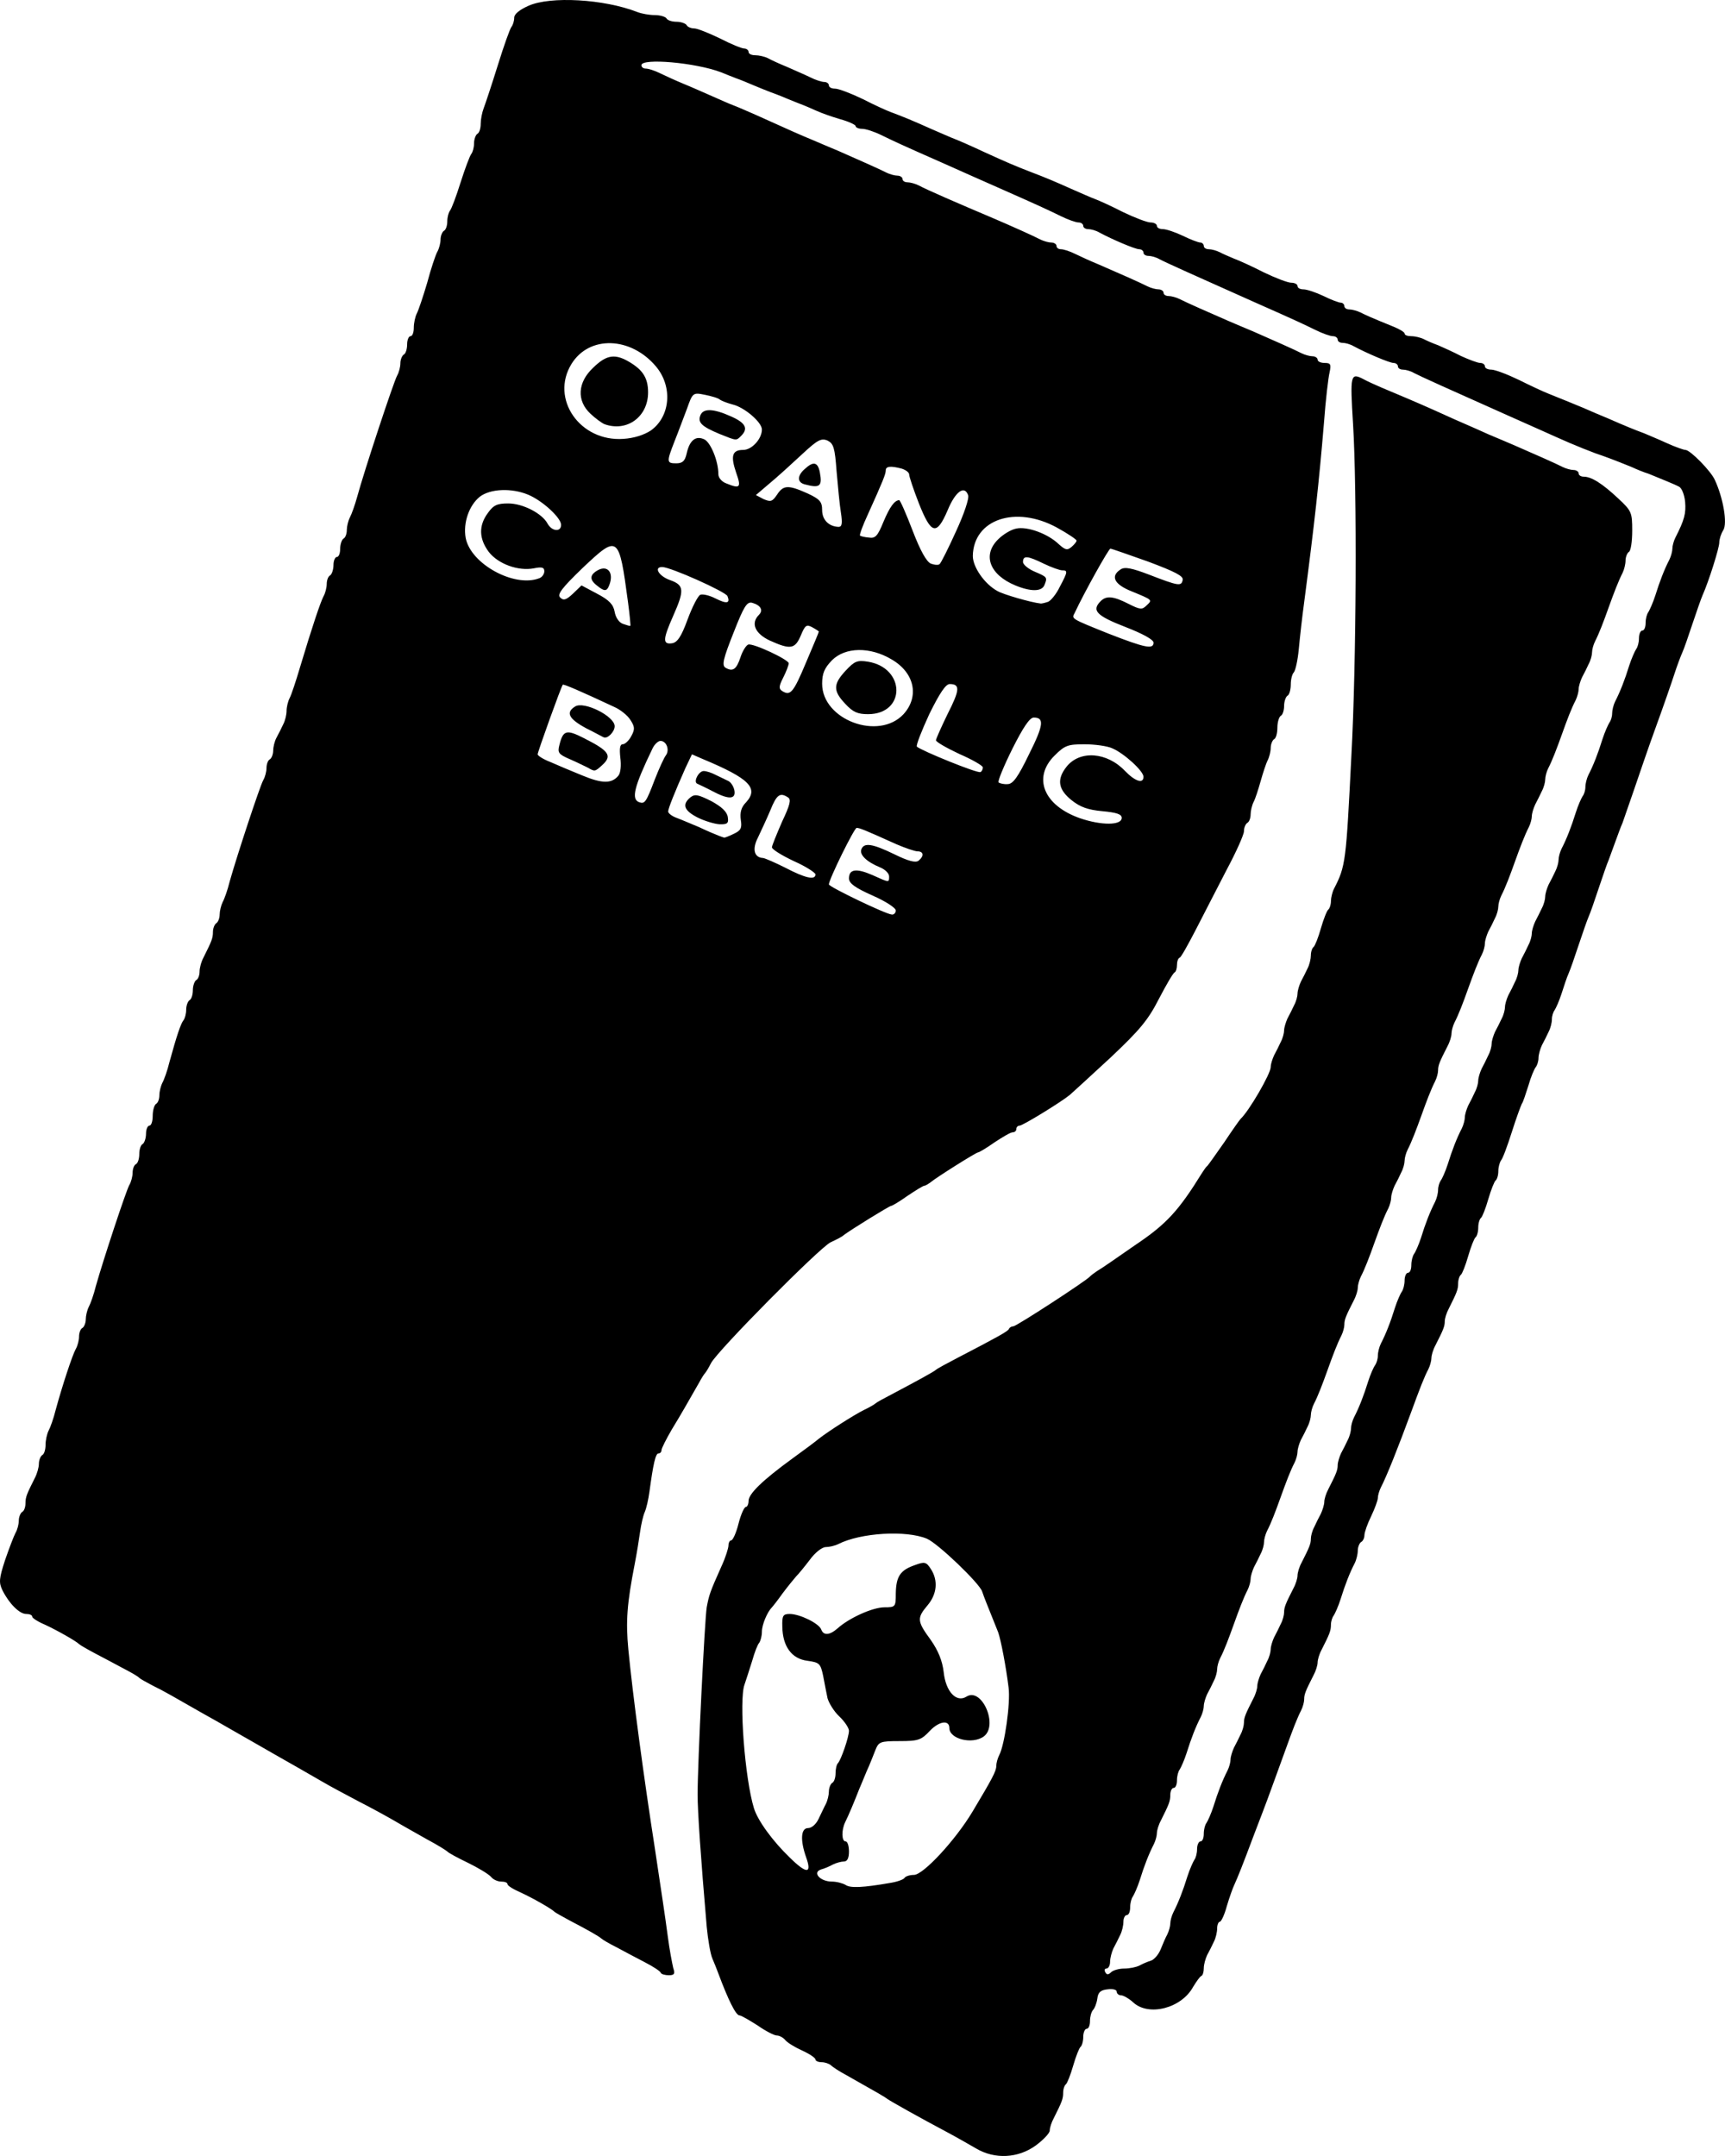 <svg xmlns="http://www.w3.org/2000/svg" id="root" viewBox="0 0 100 125">
  <g>
    <path
      d="M 56.59 124.566 C 56.219 124.352 55.48 123.926 54.938 123.637 C 53.25 122.742 51.641 121.832 51.445 121.695 C 51.27 121.559 50.863 121.328 49.078 120.32 C 48.672 120.105 48.262 119.836 48.168 119.738 C 48.051 119.641 47.816 119.562 47.625 119.562 C 47.43 119.562 47.273 119.484 47.273 119.406 C 47.273 119.312 46.926 119.078 46.496 118.883 C 46.07 118.691 45.625 118.418 45.508 118.262 C 45.391 118.129 45.18 118.012 45.023 118.012 C 44.887 118.012 44.383 117.758 43.918 117.43 C 43.43 117.121 42.965 116.848 42.867 116.848 C 42.656 116.848 42.211 115.938 41.645 114.422 C 41.57 114.211 41.414 113.824 41.297 113.551 C 41.18 113.281 41.043 112.465 40.969 111.707 C 40.617 107.617 40.441 105 40.441 104.047 C 40.441 102.207 40.852 93.906 40.969 93.188 C 41.102 92.488 41.141 92.336 41.82 90.82 C 42.055 90.316 42.23 89.754 42.23 89.602 C 42.23 89.445 42.305 89.309 42.383 89.309 C 42.48 89.309 42.676 88.883 42.812 88.34 C 42.945 87.816 43.141 87.371 43.238 87.371 C 43.316 87.371 43.395 87.215 43.395 87.02 C 43.395 86.613 44.188 85.836 45.914 84.578 C 46.613 84.074 47.312 83.551 47.469 83.414 C 48.012 82.988 49.504 82.035 50.086 81.746 C 50.418 81.59 50.707 81.414 50.766 81.359 C 50.824 81.301 51.25 81.066 51.738 80.816 C 53.133 80.078 54.164 79.516 54.258 79.418 C 54.316 79.359 54.879 79.051 55.52 78.719 C 57.828 77.52 58.43 77.188 58.488 77.051 C 58.527 76.957 58.645 76.898 58.742 76.898 C 58.918 76.898 62.973 74.258 63.188 74.008 C 63.242 73.949 63.418 73.812 63.594 73.695 C 63.77 73.602 64.758 72.922 65.785 72.203 C 67.609 70.98 68.309 70.227 69.688 67.996 C 69.805 67.82 69.918 67.645 69.996 67.59 C 70.055 67.531 70.48 66.93 70.969 66.23 C 71.434 65.531 71.859 64.93 71.918 64.871 C 72.402 64.426 73.664 62.254 73.664 61.867 C 73.664 61.691 73.762 61.402 73.859 61.188 C 73.977 60.977 74.148 60.625 74.246 60.414 C 74.363 60.199 74.441 59.891 74.441 59.734 C 74.441 59.578 74.539 59.27 74.633 59.055 C 74.75 58.84 74.926 58.492 75.023 58.277 C 75.141 58.066 75.219 57.754 75.219 57.602 C 75.219 57.445 75.312 57.137 75.41 56.922 C 75.527 56.707 75.703 56.359 75.801 56.145 C 75.914 55.934 75.992 55.582 75.992 55.391 C 75.992 55.176 76.07 54.961 76.148 54.906 C 76.227 54.848 76.422 54.363 76.574 53.82 C 76.73 53.277 76.926 52.789 77.004 52.734 C 77.078 52.676 77.156 52.461 77.156 52.246 C 77.156 52.055 77.234 51.723 77.332 51.531 C 78.012 50.211 78.031 49.98 78.34 43.832 C 78.633 38.457 78.672 28.395 78.438 24.594 C 78.262 21.703 78.281 21.586 79.059 21.992 C 79.234 22.09 79.699 22.305 80.066 22.461 C 81.039 22.867 82.184 23.352 83.133 23.777 C 83.582 23.973 84.316 24.32 84.785 24.516 C 85.23 24.707 85.93 25.02 86.316 25.195 C 86.723 25.367 87.383 25.641 87.773 25.812 C 88.898 26.301 90.219 26.883 90.586 27.074 C 90.781 27.172 91.07 27.25 91.227 27.25 C 91.383 27.25 91.516 27.348 91.516 27.441 C 91.516 27.559 91.652 27.637 91.809 27.637 C 92.254 27.637 92.875 28.023 93.809 28.898 C 94.582 29.617 94.621 29.711 94.621 30.758 C 94.621 31.379 94.543 31.941 94.426 32 C 94.332 32.059 94.234 32.293 94.234 32.504 C 94.234 32.699 94.156 33.027 94.059 33.223 C 93.828 33.668 93.555 34.387 93.262 35.199 C 92.973 36.016 92.699 36.734 92.469 37.18 C 92.371 37.371 92.293 37.664 92.293 37.82 C 92.293 37.973 92.215 38.285 92.098 38.496 C 92.004 38.711 91.828 39.059 91.711 39.273 C 91.613 39.488 91.516 39.797 91.516 39.953 C 91.516 40.105 91.438 40.398 91.344 40.594 C 91.109 41.039 90.836 41.754 90.547 42.57 C 90.254 43.387 89.984 44.102 89.75 44.547 C 89.652 44.742 89.578 45.035 89.578 45.188 C 89.578 45.344 89.5 45.652 89.383 45.867 C 89.285 46.082 89.109 46.43 88.996 46.645 C 88.898 46.855 88.801 47.168 88.801 47.32 C 88.801 47.477 88.723 47.77 88.625 47.961 C 88.395 48.406 88.121 49.125 87.828 49.941 C 87.539 50.754 87.266 51.473 87.035 51.918 C 86.938 52.113 86.859 52.402 86.859 52.559 C 86.859 52.715 86.781 53.023 86.664 53.238 C 86.57 53.449 86.395 53.801 86.277 54.012 C 86.18 54.227 86.082 54.535 86.082 54.691 C 86.082 54.848 86.008 55.137 85.91 55.332 C 85.676 55.777 85.406 56.496 85.113 57.309 C 84.824 58.125 84.551 58.84 84.316 59.289 C 84.223 59.48 84.145 59.773 84.145 59.926 C 84.145 60.082 84.047 60.414 83.91 60.664 C 83.445 61.574 83.367 61.77 83.367 62.062 C 83.367 62.215 83.289 62.508 83.191 62.699 C 82.961 63.148 82.688 63.863 82.398 64.68 C 82.105 65.492 81.832 66.211 81.602 66.656 C 81.504 66.852 81.426 67.141 81.426 67.297 C 81.426 67.453 81.348 67.762 81.23 67.977 C 81.137 68.188 80.961 68.539 80.844 68.75 C 80.746 68.965 80.648 69.273 80.648 69.43 C 80.648 69.586 80.574 69.875 80.477 70.07 C 80.242 70.516 79.973 71.234 79.68 72.047 C 79.391 72.863 79.117 73.582 78.883 74.027 C 78.789 74.223 78.711 74.512 78.711 74.668 C 78.711 74.82 78.613 75.152 78.477 75.402 C 78.012 76.316 77.934 76.508 77.934 76.801 C 77.934 76.957 77.855 77.246 77.758 77.441 C 77.527 77.887 77.254 78.605 76.965 79.418 C 76.672 80.234 76.402 80.949 76.168 81.395 C 76.07 81.59 75.992 81.883 75.992 82.035 C 75.992 82.191 75.914 82.5 75.801 82.715 C 75.703 82.93 75.527 83.277 75.41 83.492 C 75.312 83.703 75.219 84.016 75.219 84.168 C 75.219 84.324 75.141 84.617 75.043 84.809 C 74.809 85.254 74.539 85.973 74.246 86.789 C 73.957 87.602 73.684 88.32 73.449 88.766 C 73.355 88.961 73.277 89.25 73.277 89.406 C 73.277 89.562 73.199 89.871 73.082 90.086 C 72.984 90.297 72.812 90.648 72.695 90.859 C 72.598 91.074 72.5 91.383 72.5 91.539 C 72.5 91.695 72.422 91.984 72.324 92.18 C 72.094 92.625 71.82 93.344 71.531 94.156 C 71.238 94.973 70.969 95.691 70.734 96.137 C 70.637 96.328 70.559 96.621 70.559 96.777 C 70.559 96.93 70.48 97.242 70.367 97.453 C 70.27 97.668 70.094 98.016 69.977 98.23 C 69.879 98.441 69.785 98.754 69.785 98.91 C 69.785 99.062 69.707 99.355 69.609 99.547 C 69.316 100.109 69.047 100.809 68.793 101.625 C 68.656 102.051 68.465 102.477 68.387 102.594 C 68.309 102.691 68.23 102.961 68.23 103.215 C 68.23 103.465 68.152 103.66 68.035 103.66 C 67.941 103.66 67.844 103.836 67.844 104.047 C 67.844 104.438 67.766 104.609 67.301 105.543 C 67.164 105.793 67.066 106.125 67.066 106.277 C 67.066 106.434 66.988 106.723 66.891 106.918 C 66.602 107.48 66.328 108.18 66.078 108.992 C 65.941 109.422 65.746 109.848 65.668 109.965 C 65.594 110.059 65.516 110.332 65.516 110.582 C 65.516 110.836 65.438 111.031 65.32 111.031 C 65.223 111.031 65.125 111.203 65.125 111.418 C 65.125 111.633 65.047 111.98 64.934 112.195 C 64.836 112.406 64.66 112.754 64.543 112.969 C 64.445 113.184 64.352 113.531 64.352 113.746 C 64.352 113.957 64.254 114.133 64.137 114.133 C 64.039 114.133 64 114.23 64.078 114.348 C 64.156 114.5 64.254 114.5 64.41 114.348 C 64.523 114.23 64.875 114.133 65.164 114.133 C 65.477 114.133 65.863 114.055 66.059 113.957 C 66.23 113.859 66.543 113.727 66.738 113.668 C 66.91 113.609 67.164 113.316 67.281 113.027 C 67.398 112.738 67.57 112.328 67.668 112.156 C 67.766 111.961 67.844 111.668 67.844 111.516 C 67.844 111.359 67.922 111.07 68.02 110.875 C 68.309 110.312 68.582 109.613 68.832 108.801 C 68.969 108.371 69.164 107.945 69.238 107.828 C 69.316 107.734 69.395 107.461 69.395 107.211 C 69.395 106.957 69.492 106.762 69.59 106.762 C 69.707 106.762 69.785 106.57 69.785 106.316 C 69.785 106.066 69.859 105.793 69.938 105.695 C 70.016 105.582 70.211 105.152 70.348 104.727 C 70.598 103.914 70.871 103.215 71.16 102.652 C 71.258 102.457 71.336 102.168 71.336 102.012 C 71.336 101.855 71.434 101.547 71.531 101.332 C 71.645 101.121 71.82 100.77 71.918 100.559 C 72.035 100.344 72.113 100.035 72.113 99.879 C 72.113 99.586 72.191 99.395 72.656 98.48 C 72.793 98.23 72.887 97.898 72.887 97.746 C 72.887 97.59 72.984 97.281 73.082 97.066 C 73.199 96.852 73.375 96.504 73.469 96.289 C 73.586 96.078 73.664 95.766 73.664 95.613 C 73.664 95.457 73.762 95.145 73.859 94.934 C 73.977 94.719 74.148 94.371 74.246 94.156 C 74.363 93.945 74.441 93.633 74.441 93.48 C 74.441 93.188 74.52 92.992 74.984 92.082 C 75.121 91.832 75.219 91.5 75.219 91.344 C 75.219 91.191 75.312 90.859 75.449 90.609 C 75.914 89.695 75.992 89.504 75.992 89.211 C 75.992 89.059 76.07 88.746 76.188 88.535 C 76.285 88.32 76.457 87.973 76.574 87.758 C 76.672 87.543 76.77 87.234 76.77 87.078 C 76.77 86.922 76.867 86.594 77.004 86.34 C 77.469 85.43 77.547 85.234 77.547 84.945 C 77.547 84.789 77.641 84.48 77.738 84.266 C 77.855 84.055 78.031 83.703 78.129 83.492 C 78.242 83.277 78.32 82.969 78.32 82.812 C 78.32 82.656 78.398 82.367 78.496 82.172 C 78.789 81.609 79.059 80.91 79.312 80.098 C 79.445 79.672 79.641 79.242 79.719 79.148 C 79.797 79.031 79.875 78.797 79.875 78.605 C 79.875 78.41 79.953 78.098 80.047 77.906 C 80.34 77.344 80.613 76.645 80.863 75.832 C 81 75.402 81.195 74.977 81.27 74.879 C 81.348 74.766 81.426 74.492 81.426 74.238 C 81.426 73.988 81.523 73.793 81.621 73.793 C 81.738 73.793 81.816 73.602 81.816 73.348 C 81.816 73.098 81.891 72.824 81.969 72.707 C 82.047 72.609 82.242 72.184 82.379 71.758 C 82.629 70.941 82.902 70.246 83.191 69.684 C 83.289 69.488 83.367 69.18 83.367 68.984 C 83.367 68.789 83.445 68.559 83.523 68.441 C 83.602 68.344 83.793 67.918 83.93 67.492 C 84.184 66.676 84.453 65.977 84.746 65.418 C 84.84 65.223 84.918 64.93 84.918 64.777 C 84.918 64.621 85.016 64.312 85.113 64.098 C 85.23 63.883 85.406 63.535 85.5 63.32 C 85.617 63.109 85.695 62.797 85.695 62.645 C 85.695 62.488 85.793 62.176 85.891 61.965 C 86.008 61.75 86.18 61.402 86.277 61.188 C 86.395 60.977 86.473 60.664 86.473 60.508 C 86.473 60.355 86.57 60.043 86.664 59.832 C 86.781 59.617 86.957 59.27 87.055 59.055 C 87.172 58.84 87.246 58.531 87.246 58.375 C 87.246 58.223 87.344 57.91 87.441 57.699 C 87.559 57.484 87.734 57.137 87.828 56.922 C 87.945 56.707 88.023 56.398 88.023 56.242 C 88.023 56.086 88.121 55.777 88.219 55.562 C 88.336 55.352 88.508 55 88.605 54.789 C 88.723 54.574 88.801 54.266 88.801 54.109 C 88.801 53.953 88.898 53.645 88.996 53.43 C 89.109 53.219 89.285 52.867 89.383 52.656 C 89.5 52.441 89.578 52.133 89.578 51.977 C 89.578 51.82 89.672 51.512 89.77 51.297 C 89.887 51.086 90.062 50.734 90.16 50.523 C 90.273 50.309 90.352 50 90.352 49.844 C 90.352 49.688 90.43 49.398 90.527 49.203 C 90.82 48.641 91.09 47.941 91.344 47.129 C 91.477 46.703 91.672 46.273 91.75 46.156 C 91.828 46.062 91.906 45.828 91.906 45.633 C 91.906 45.441 91.984 45.129 92.078 44.938 C 92.371 44.375 92.641 43.676 92.895 42.859 C 93.031 42.434 93.227 42.008 93.301 41.891 C 93.379 41.793 93.457 41.562 93.457 41.367 C 93.457 41.176 93.535 40.863 93.633 40.668 C 93.922 40.105 94.195 39.41 94.445 38.594 C 94.582 38.168 94.777 37.742 94.855 37.625 C 94.934 37.527 95.012 37.258 95.012 37.004 C 95.012 36.754 95.105 36.559 95.203 36.559 C 95.32 36.559 95.398 36.363 95.398 36.113 C 95.398 35.859 95.477 35.59 95.555 35.492 C 95.629 35.375 95.824 34.949 95.961 34.523 C 96.215 33.707 96.484 33.008 96.777 32.445 C 96.871 32.254 96.949 31.961 96.949 31.809 C 96.949 31.652 97.027 31.359 97.125 31.168 C 97.648 30.141 97.746 29.77 97.688 29.09 C 97.648 28.684 97.492 28.297 97.34 28.219 C 97.047 28.062 96.309 27.773 95.555 27.461 C 95.301 27.387 94.875 27.211 94.582 27.074 C 93.574 26.668 93.168 26.512 92.488 26.281 C 92.117 26.145 91.438 25.871 90.992 25.68 C 90.527 25.484 89.77 25.137 89.285 24.922 C 88.801 24.707 88.023 24.359 87.539 24.145 C 83.969 22.555 82.301 21.801 81.969 21.625 C 81.777 21.508 81.484 21.43 81.328 21.43 C 81.176 21.43 81.039 21.355 81.039 21.238 C 81.039 21.141 80.922 21.043 80.785 21.043 C 80.555 21.043 79.234 20.48 78.477 20.074 C 78.281 19.957 77.992 19.879 77.836 19.879 C 77.68 19.879 77.547 19.801 77.547 19.688 C 77.547 19.59 77.43 19.492 77.273 19.492 C 77.117 19.492 76.672 19.336 76.246 19.125 C 75.566 18.793 75.082 18.562 72.793 17.551 C 69.223 15.961 67.551 15.207 67.223 15.031 C 67.027 14.914 66.738 14.836 66.582 14.836 C 66.426 14.836 66.289 14.762 66.289 14.645 C 66.289 14.547 66.176 14.449 66.039 14.449 C 65.805 14.449 64.484 13.887 63.73 13.48 C 63.535 13.363 63.242 13.285 63.09 13.285 C 62.934 13.285 62.797 13.207 62.797 13.094 C 62.797 12.996 62.68 12.898 62.527 12.898 C 62.371 12.898 61.926 12.742 61.496 12.531 C 60.82 12.199 60.332 11.969 58.043 10.957 C 57.559 10.746 56.781 10.395 56.297 10.184 C 55.812 9.969 55.035 9.621 54.551 9.406 C 52.262 8.398 51.777 8.168 51.098 7.836 C 50.668 7.625 50.184 7.469 49.973 7.469 C 49.777 7.469 49.602 7.391 49.602 7.312 C 49.602 7.234 49.195 7.043 48.691 6.906 C 48.168 6.75 47.625 6.555 47.469 6.48 C 47.312 6.422 46.945 6.246 46.652 6.129 C 46.344 6.012 45.875 5.82 45.586 5.703 C 45.273 5.566 44.867 5.414 44.652 5.336 C 44.441 5.258 44.016 5.082 43.684 4.945 C 43.375 4.812 42.906 4.617 42.676 4.539 C 42.422 4.441 42.035 4.289 41.801 4.191 C 40.328 3.629 37.184 3.355 37.184 3.781 C 37.184 3.898 37.301 3.977 37.434 3.977 C 37.59 3.977 37.961 4.094 38.27 4.25 C 38.582 4.402 39.184 4.676 39.609 4.852 C 40.035 5.023 40.773 5.355 41.258 5.566 C 41.742 5.781 42.305 6.031 42.52 6.109 C 42.734 6.188 43.316 6.441 43.84 6.672 C 45.82 7.566 46.422 7.836 47.137 8.129 C 47.527 8.301 48.188 8.574 48.594 8.746 C 49.699 9.234 51.02 9.816 51.387 10.008 C 51.582 10.105 51.871 10.184 52.027 10.184 C 52.184 10.184 52.32 10.281 52.32 10.375 C 52.32 10.492 52.453 10.57 52.609 10.57 C 52.766 10.57 53.055 10.648 53.25 10.746 C 53.754 11.016 55.5 11.773 57.559 12.645 C 58.566 13.074 59.945 13.691 60.312 13.887 C 60.508 13.984 60.801 14.062 60.953 14.062 C 61.109 14.062 61.246 14.16 61.246 14.254 C 61.246 14.371 61.363 14.449 61.496 14.449 C 61.652 14.449 62.023 14.566 62.332 14.723 C 62.641 14.875 63.242 15.148 63.672 15.324 C 64.836 15.828 66.156 16.41 66.523 16.602 C 66.719 16.699 67.008 16.777 67.164 16.777 C 67.32 16.777 67.453 16.875 67.453 16.973 C 67.453 17.086 67.59 17.164 67.746 17.164 C 67.902 17.164 68.191 17.242 68.387 17.34 C 68.754 17.531 70.074 18.113 71.199 18.602 C 71.59 18.773 72.246 19.047 72.656 19.219 C 73.762 19.707 75.082 20.285 75.449 20.48 C 75.645 20.578 75.934 20.656 76.09 20.656 C 76.246 20.656 76.383 20.754 76.383 20.848 C 76.383 20.965 76.574 21.043 76.789 21.043 C 77.137 21.043 77.176 21.121 77.078 21.586 C 77.004 21.879 76.848 23.195 76.75 24.535 C 76.457 28.023 76.207 30.312 75.605 34.91 C 75.488 35.762 75.352 36.984 75.293 37.625 C 75.234 38.266 75.102 38.867 75.004 38.984 C 74.906 39.078 74.828 39.391 74.828 39.68 C 74.828 39.973 74.75 40.281 74.633 40.34 C 74.539 40.398 74.441 40.668 74.441 40.922 C 74.441 41.176 74.363 41.445 74.246 41.504 C 74.148 41.562 74.051 41.871 74.051 42.184 C 74.051 42.492 73.977 42.805 73.859 42.859 C 73.762 42.918 73.664 43.152 73.664 43.367 C 73.664 43.559 73.586 43.891 73.488 44.082 C 73.395 44.258 73.219 44.801 73.082 45.285 C 72.945 45.77 72.773 46.312 72.676 46.488 C 72.578 46.684 72.5 47.012 72.5 47.207 C 72.5 47.418 72.422 47.652 72.305 47.711 C 72.211 47.77 72.113 47.98 72.113 48.195 C 72.113 48.387 71.664 49.398 71.102 50.445 C 70.559 51.512 69.746 53.062 69.316 53.914 C 68.871 54.77 68.465 55.508 68.387 55.523 C 68.289 55.562 68.23 55.758 68.23 55.953 C 68.23 56.145 68.172 56.34 68.094 56.379 C 68 56.418 67.609 57.098 67.184 57.91 C 66.562 59.133 66.078 59.715 64.371 61.324 C 63.242 62.371 62.176 63.34 62.023 63.477 C 61.477 63.922 59.285 65.262 59.109 65.262 C 58.996 65.262 58.918 65.359 58.918 65.453 C 58.918 65.57 58.82 65.648 58.703 65.648 C 58.586 65.648 58.121 65.922 57.656 66.23 C 57.191 66.559 56.762 66.812 56.703 66.812 C 56.59 66.812 54.277 68.266 53.93 68.559 C 53.793 68.656 53.637 68.75 53.582 68.75 C 53.504 68.75 53.074 69.023 52.609 69.332 C 52.145 69.664 51.719 69.914 51.66 69.914 C 51.562 69.914 49.332 71.293 48.922 71.602 C 48.828 71.699 48.477 71.875 48.148 72.027 C 47.488 72.359 41.609 78.293 41.219 79.031 C 41.082 79.301 40.93 79.555 40.871 79.613 C 40.812 79.672 40.656 79.922 40.52 80.176 C 39.84 81.359 39.531 81.922 38.949 82.871 C 38.621 83.434 38.348 83.977 38.348 84.074 C 38.348 84.188 38.27 84.266 38.172 84.266 C 38 84.266 37.863 84.906 37.648 86.496 C 37.59 86.922 37.473 87.445 37.379 87.66 C 37.281 87.875 37.164 88.398 37.105 88.824 C 37.047 89.25 36.91 90.086 36.797 90.668 C 36.348 92.973 36.27 93.984 36.426 95.633 C 36.68 98.27 37.32 103.039 37.961 107.152 C 38.367 109.867 38.543 110.992 38.715 112.289 C 38.812 113.047 38.969 113.844 39.027 114.094 C 39.145 114.441 39.086 114.52 38.773 114.52 C 38.562 114.52 38.348 114.461 38.309 114.387 C 38.289 114.289 37.863 114.016 37.379 113.766 C 36.891 113.512 36.156 113.125 35.727 112.891 C 35.301 112.68 34.914 112.445 34.855 112.387 C 34.738 112.27 34.02 111.863 33.012 111.34 C 32.586 111.105 32.195 110.895 32.137 110.836 C 31.965 110.66 30.875 110.039 30.16 109.711 C 29.75 109.535 29.422 109.324 29.422 109.246 C 29.422 109.148 29.266 109.09 29.051 109.09 C 28.859 109.09 28.586 108.973 28.469 108.82 C 28.336 108.664 27.734 108.297 27.133 108.004 C 26.531 107.715 25.988 107.422 25.93 107.344 C 25.871 107.285 25.348 106.957 24.766 106.648 C 24.184 106.316 23.348 105.852 22.922 105.598 C 22.492 105.348 21.543 104.824 20.785 104.438 C 20.047 104.047 19.098 103.543 18.711 103.312 C 18.301 103.078 17.66 102.711 17.293 102.496 C 16.926 102.285 16.305 101.934 15.934 101.723 C 15.566 101.508 14.945 101.16 14.578 100.945 C 14.207 100.73 13.586 100.383 13.219 100.168 C 12.848 99.957 12.211 99.586 11.82 99.375 C 10.016 98.348 9.492 98.035 8.852 97.727 C 8.484 97.531 8.133 97.34 8.074 97.281 C 8.02 97.203 7.609 96.969 7.164 96.738 C 6.699 96.484 5.961 96.098 5.516 95.863 C 5.047 95.613 4.641 95.379 4.582 95.32 C 4.41 95.145 3.32 94.527 2.605 94.195 C 2.195 94.023 1.867 93.809 1.867 93.73 C 1.867 93.633 1.711 93.574 1.516 93.574 C 1.129 93.574 0.527 92.973 0.141 92.199 C -0.074 91.754 -0.055 91.52 0.293 90.453 C 0.527 89.773 0.801 89.059 0.895 88.883 C 1.012 88.688 1.09 88.359 1.09 88.164 C 1.09 87.953 1.188 87.719 1.285 87.66 C 1.402 87.602 1.477 87.371 1.477 87.156 C 1.477 86.789 1.555 86.613 2.023 85.684 C 2.156 85.43 2.254 85.062 2.254 84.867 C 2.254 84.656 2.352 84.422 2.449 84.363 C 2.566 84.305 2.641 84.035 2.641 83.762 C 2.641 83.512 2.719 83.141 2.816 82.949 C 2.914 82.773 3.109 82.23 3.227 81.746 C 3.613 80.328 4.195 78.566 4.391 78.215 C 4.504 78.023 4.582 77.691 4.582 77.5 C 4.582 77.285 4.66 77.051 4.777 76.992 C 4.875 76.938 4.973 76.703 4.973 76.488 C 4.973 76.297 5.047 75.965 5.145 75.773 C 5.242 75.598 5.438 75.055 5.555 74.57 C 5.98 73.059 7.301 69.062 7.492 68.715 C 7.609 68.52 7.688 68.188 7.688 67.996 C 7.688 67.781 7.766 67.551 7.883 67.492 C 8 67.434 8.074 67.16 8.074 66.91 C 8.074 66.656 8.152 66.387 8.27 66.328 C 8.367 66.27 8.465 65.996 8.465 65.727 C 8.465 65.473 8.562 65.262 8.656 65.262 C 8.773 65.262 8.852 65.008 8.852 64.699 C 8.852 64.367 8.949 64.059 9.047 64 C 9.164 63.941 9.238 63.711 9.238 63.496 C 9.238 63.301 9.316 62.973 9.414 62.777 C 9.512 62.605 9.707 62.062 9.824 61.574 C 10.25 60.023 10.48 59.348 10.637 59.152 C 10.715 59.055 10.793 58.785 10.793 58.551 C 10.793 58.297 10.891 58.047 10.988 57.988 C 11.102 57.93 11.18 57.66 11.18 57.406 C 11.18 57.156 11.277 56.883 11.375 56.824 C 11.492 56.766 11.57 56.535 11.57 56.32 C 11.57 56.125 11.664 55.758 11.801 55.508 C 12.266 54.574 12.344 54.402 12.344 54.031 C 12.344 53.82 12.441 53.586 12.539 53.527 C 12.637 53.469 12.734 53.238 12.734 53.023 C 12.734 52.828 12.812 52.5 12.906 52.305 C 13.004 52.133 13.199 51.59 13.316 51.105 C 13.742 49.59 15.062 45.598 15.254 45.246 C 15.371 45.051 15.449 44.723 15.449 44.527 C 15.449 44.316 15.527 44.082 15.645 44.023 C 15.742 43.965 15.836 43.734 15.836 43.52 C 15.836 43.328 15.914 42.977 16.031 42.766 C 16.148 42.551 16.324 42.203 16.422 41.988 C 16.535 41.773 16.613 41.426 16.613 41.211 C 16.613 41 16.691 40.668 16.789 40.477 C 16.887 40.301 17.156 39.488 17.391 38.691 C 18.129 36.23 18.574 34.93 18.75 34.582 C 18.863 34.387 18.941 34.055 18.941 33.863 C 18.941 33.648 19.02 33.418 19.137 33.359 C 19.234 33.301 19.332 33.027 19.332 32.758 C 19.332 32.504 19.43 32.293 19.523 32.293 C 19.641 32.293 19.719 32.078 19.719 31.828 C 19.719 31.555 19.816 31.285 19.914 31.227 C 20.031 31.168 20.105 30.934 20.105 30.723 C 20.105 30.527 20.184 30.195 20.281 30.004 C 20.379 29.828 20.574 29.285 20.707 28.801 C 21.117 27.289 22.824 22.129 23.02 21.781 C 23.133 21.586 23.211 21.258 23.211 21.062 C 23.211 20.848 23.309 20.617 23.406 20.559 C 23.523 20.5 23.602 20.23 23.602 19.957 C 23.602 19.707 23.695 19.492 23.793 19.492 C 23.91 19.492 23.988 19.277 23.988 19.008 C 23.988 18.734 24.066 18.367 24.164 18.172 C 24.258 18 24.531 17.184 24.766 16.391 C 24.977 15.594 25.25 14.777 25.348 14.605 C 25.461 14.41 25.539 14.082 25.539 13.887 C 25.539 13.676 25.637 13.441 25.734 13.383 C 25.852 13.324 25.93 13.074 25.93 12.82 C 25.93 12.586 26.008 12.316 26.082 12.219 C 26.18 12.102 26.453 11.367 26.703 10.57 C 26.957 9.777 27.23 9.039 27.324 8.922 C 27.402 8.824 27.48 8.555 27.48 8.32 C 27.48 8.07 27.578 7.816 27.676 7.758 C 27.793 7.699 27.867 7.43 27.867 7.176 C 27.867 6.926 27.945 6.52 28.043 6.266 C 28.141 6.012 28.508 4.906 28.859 3.781 C 29.207 2.66 29.559 1.668 29.652 1.555 C 29.73 1.457 29.809 1.223 29.809 1.027 C 29.809 0.816 30.121 0.562 30.645 0.332 C 31.906 -0.23 35.012 -0.059 36.949 0.699 C 37.203 0.797 37.648 0.875 37.961 0.875 C 38.27 0.875 38.582 0.973 38.637 1.066 C 38.695 1.184 38.969 1.262 39.223 1.262 C 39.473 1.262 39.746 1.359 39.805 1.457 C 39.859 1.57 40.074 1.648 40.25 1.648 C 40.426 1.648 41.102 1.922 41.742 2.23 C 42.383 2.562 43.004 2.812 43.141 2.812 C 43.277 2.812 43.395 2.91 43.395 3.008 C 43.395 3.125 43.566 3.203 43.781 3.203 C 43.996 3.203 44.324 3.277 44.52 3.375 C 44.691 3.473 45.199 3.707 45.625 3.879 C 46.051 4.074 46.652 4.324 46.965 4.48 C 47.273 4.637 47.641 4.754 47.797 4.754 C 47.934 4.754 48.051 4.852 48.051 4.945 C 48.051 5.062 48.207 5.141 48.418 5.141 C 48.613 5.141 49.332 5.414 50.012 5.742 C 50.688 6.09 51.426 6.422 51.641 6.5 C 52.32 6.75 52.98 7.023 53.969 7.469 C 54.512 7.699 55.113 7.973 55.328 8.051 C 55.539 8.129 56.336 8.477 57.074 8.824 C 58.395 9.426 58.801 9.602 59.75 9.969 C 60.625 10.301 61.168 10.531 62.117 10.957 C 62.66 11.191 63.262 11.465 63.477 11.539 C 63.691 11.617 64.43 11.949 65.105 12.297 C 65.785 12.625 66.504 12.898 66.699 12.898 C 66.91 12.898 67.066 12.996 67.066 13.094 C 67.066 13.207 67.223 13.285 67.418 13.285 C 67.609 13.285 68.133 13.461 68.582 13.676 C 69.008 13.887 69.473 14.062 69.59 14.062 C 69.688 14.062 69.785 14.16 69.785 14.254 C 69.785 14.371 69.918 14.449 70.074 14.449 C 70.23 14.449 70.52 14.527 70.715 14.625 C 70.891 14.723 71.258 14.875 71.531 14.992 C 71.801 15.09 72.578 15.438 73.258 15.789 C 73.938 16.117 74.652 16.391 74.848 16.391 C 75.062 16.391 75.219 16.484 75.219 16.582 C 75.219 16.699 75.371 16.777 75.566 16.777 C 75.762 16.777 76.285 16.953 76.73 17.164 C 77.156 17.379 77.625 17.551 77.738 17.551 C 77.836 17.551 77.934 17.648 77.934 17.746 C 77.934 17.863 78.07 17.941 78.227 17.941 C 78.379 17.941 78.672 18.02 78.863 18.113 C 79.176 18.27 79.465 18.406 80.805 18.949 C 81.137 19.086 81.426 19.258 81.426 19.336 C 81.426 19.434 81.602 19.492 81.816 19.492 C 82.027 19.492 82.359 19.57 82.551 19.668 C 82.727 19.762 83.094 19.918 83.367 20.016 C 83.637 20.133 84.238 20.402 84.688 20.637 C 85.152 20.848 85.656 21.043 85.812 21.043 C 85.969 21.043 86.082 21.141 86.082 21.238 C 86.082 21.355 86.258 21.43 86.453 21.43 C 86.664 21.43 87.383 21.703 88.062 22.031 C 88.723 22.363 89.48 22.711 89.73 22.809 C 90.836 23.254 91.07 23.352 91.77 23.641 C 92.156 23.816 92.816 24.09 93.227 24.262 C 94.156 24.672 94.816 24.941 95.301 25.117 C 95.516 25.215 96.098 25.445 96.602 25.68 C 97.105 25.91 97.609 26.086 97.707 26.086 C 97.98 26.086 99.184 27.309 99.414 27.832 C 99.898 28.879 100.152 30.352 99.898 30.742 C 99.766 30.953 99.668 31.266 99.668 31.457 C 99.668 31.77 99.066 33.688 98.695 34.523 C 98.602 34.734 98.348 35.473 98.113 36.172 C 97.883 36.867 97.629 37.605 97.531 37.82 C 97.434 38.031 97.223 38.594 97.066 39.078 C 96.91 39.562 96.426 40.961 95.98 42.184 C 95.535 43.402 94.973 45.07 94.699 45.867 C 94.426 46.664 94.137 47.496 94.059 47.711 C 93.961 47.922 93.789 48.406 93.652 48.777 C 93.516 49.145 93.34 49.629 93.262 49.844 C 93.168 50.055 92.914 50.793 92.68 51.492 C 92.449 52.191 92.195 52.926 92.098 53.141 C 92.004 53.352 91.75 54.09 91.516 54.789 C 91.285 55.488 91.031 56.223 90.934 56.438 C 90.836 56.648 90.664 57.172 90.527 57.602 C 90.391 58.027 90.199 58.453 90.121 58.57 C 90.043 58.668 89.965 58.898 89.965 59.094 C 89.965 59.289 89.887 59.617 89.77 59.832 C 89.672 60.043 89.5 60.395 89.383 60.605 C 89.285 60.82 89.188 61.148 89.188 61.344 C 89.188 61.539 89.109 61.77 89.031 61.867 C 88.938 61.984 88.742 62.449 88.605 62.934 C 88.449 63.418 88.297 63.902 88.219 64 C 88.16 64.117 87.887 64.855 87.637 65.648 C 87.383 66.445 87.113 67.18 87.016 67.277 C 86.938 67.395 86.859 67.664 86.859 67.898 C 86.859 68.152 86.781 68.383 86.703 68.441 C 86.629 68.5 86.434 68.984 86.277 69.527 C 86.121 70.07 85.93 70.555 85.852 70.613 C 85.773 70.672 85.695 70.922 85.695 71.176 C 85.695 71.43 85.617 71.68 85.539 71.738 C 85.461 71.797 85.27 72.281 85.113 72.824 C 84.957 73.367 84.766 73.852 84.688 73.91 C 84.609 73.969 84.531 74.184 84.531 74.395 C 84.531 74.766 84.453 74.938 83.988 75.871 C 83.852 76.121 83.754 76.449 83.754 76.605 C 83.754 76.898 83.676 77.09 83.211 78.004 C 83.074 78.254 82.98 78.586 82.98 78.738 C 82.98 78.895 82.902 79.184 82.805 79.379 C 82.57 79.824 82.32 80.465 81.816 81.844 C 81.039 83.957 80.398 85.566 80.047 86.246 C 79.953 86.438 79.875 86.711 79.875 86.848 C 79.875 86.98 79.699 87.465 79.484 87.914 C 79.273 88.34 79.098 88.844 79.098 89 C 79.098 89.152 79.02 89.348 78.902 89.406 C 78.809 89.465 78.711 89.695 78.711 89.91 C 78.711 90.105 78.633 90.434 78.535 90.629 C 78.242 91.191 77.973 91.887 77.719 92.703 C 77.586 93.129 77.391 93.555 77.312 93.672 C 77.234 93.77 77.156 94.004 77.156 94.195 C 77.156 94.547 77.078 94.738 76.613 95.652 C 76.477 95.902 76.383 96.234 76.383 96.387 C 76.383 96.543 76.285 96.871 76.148 97.125 C 75.684 98.035 75.605 98.23 75.605 98.52 C 75.605 98.676 75.527 98.969 75.43 99.16 C 75.199 99.605 74.926 100.324 74.633 101.141 C 74.5 101.508 74.324 101.992 74.246 102.207 C 74.168 102.418 73.996 102.902 73.859 103.273 C 73.723 103.641 73.547 104.125 73.469 104.34 C 73.395 104.551 73.043 105.465 72.695 106.375 C 72.035 108.141 71.762 108.82 71.551 109.285 C 71.473 109.441 71.277 109.984 71.121 110.508 C 70.988 111.012 70.793 111.418 70.715 111.418 C 70.637 111.418 70.559 111.594 70.559 111.805 C 70.559 112.02 70.48 112.367 70.367 112.582 C 70.27 112.793 70.094 113.145 69.977 113.355 C 69.879 113.57 69.785 113.898 69.785 114.113 C 69.785 114.328 69.727 114.52 69.648 114.559 C 69.551 114.598 69.355 114.891 69.164 115.199 C 68.484 116.441 66.582 116.926 65.688 116.09 C 65.457 115.879 65.125 115.684 64.992 115.684 C 64.855 115.684 64.738 115.586 64.738 115.473 C 64.738 115.355 64.504 115.297 64.215 115.336 C 63.809 115.375 63.652 115.508 63.613 115.879 C 63.574 116.148 63.457 116.441 63.359 116.539 C 63.262 116.652 63.188 116.926 63.188 117.176 C 63.188 117.43 63.109 117.625 62.992 117.625 C 62.895 117.625 62.797 117.836 62.797 118.09 C 62.797 118.359 62.719 118.613 62.641 118.672 C 62.566 118.73 62.371 119.215 62.215 119.758 C 62.059 120.301 61.867 120.785 61.789 120.844 C 61.711 120.902 61.633 121.113 61.633 121.328 C 61.633 121.695 61.555 121.871 61.09 122.801 C 60.953 123.055 60.855 123.363 60.855 123.52 C 60.855 123.676 60.488 124.062 60.043 124.391 C 59.031 125.129 57.676 125.207 56.59 124.566 Z M 51.602 109.168 C 51.988 109.109 52.379 108.973 52.434 108.879 C 52.492 108.781 52.746 108.703 52.98 108.703 C 53.523 108.703 55.387 106.688 56.375 105.039 C 57.5 103.156 57.754 102.691 57.754 102.398 C 57.754 102.227 57.828 101.953 57.926 101.758 C 58.238 101.18 58.586 98.734 58.469 97.844 C 58.316 96.602 58.023 95.09 57.867 94.641 C 57.715 94.254 57.52 93.77 57.191 92.953 C 57.094 92.703 56.977 92.41 56.938 92.277 C 56.801 91.812 54.375 89.484 53.734 89.211 C 52.531 88.707 49.895 88.863 48.594 89.523 C 48.398 89.621 48.07 89.695 47.875 89.695 C 47.66 89.695 47.254 90.008 46.945 90.434 C 46.652 90.82 46.285 91.27 46.148 91.402 C 46.012 91.559 45.664 91.984 45.371 92.375 C 45.082 92.781 44.809 93.129 44.75 93.188 C 44.48 93.461 44.168 94.195 44.168 94.602 C 44.168 94.855 44.09 95.129 44.016 95.242 C 43.918 95.34 43.742 95.805 43.605 96.289 C 43.449 96.777 43.258 97.395 43.16 97.668 C 42.832 98.559 43.18 103.117 43.703 104.824 C 43.918 105.543 44.789 106.742 45.801 107.715 C 46.77 108.664 47.078 108.645 46.73 107.676 C 46.383 106.688 46.422 105.988 46.848 105.988 C 47.059 105.988 47.312 105.754 47.449 105.465 C 47.605 105.152 47.777 104.766 47.875 104.59 C 47.973 104.398 48.051 104.066 48.051 103.875 C 48.051 103.66 48.148 103.426 48.242 103.371 C 48.359 103.312 48.438 103.059 48.438 102.809 C 48.438 102.574 48.496 102.301 48.574 102.227 C 48.75 102.051 49.215 100.711 49.215 100.344 C 49.215 100.188 48.961 99.801 48.652 99.512 C 48.34 99.219 48.051 98.734 47.973 98.461 C 47.914 98.172 47.797 97.59 47.719 97.164 C 47.566 96.445 47.508 96.387 46.809 96.289 C 45.895 96.176 45.371 95.457 45.352 94.312 C 45.332 93.672 45.391 93.574 45.781 93.574 C 46.363 93.574 47.469 94.117 47.605 94.469 C 47.738 94.836 48.09 94.816 48.555 94.41 C 49.215 93.809 50.594 93.188 51.27 93.188 C 51.91 93.188 51.93 93.168 51.93 92.375 C 51.949 91.402 52.184 91.035 53.035 90.742 C 53.602 90.531 53.695 90.551 53.969 90.977 C 54.395 91.637 54.316 92.43 53.773 93.07 C 53.152 93.809 53.152 93.984 53.949 95.07 C 54.395 95.707 54.629 96.289 54.707 96.949 C 54.824 98.074 55.441 98.734 56.027 98.367 C 56.918 97.805 57.887 100.035 57.035 100.672 C 56.375 101.16 55.035 100.828 55.035 100.188 C 55.035 99.703 54.453 99.781 53.91 100.344 C 53.406 100.887 53.23 100.945 52.145 100.945 C 51.02 100.945 50.941 100.984 50.746 101.469 C 50.629 101.758 50.418 102.32 50.242 102.691 C 50.086 103.059 49.895 103.543 49.797 103.758 C 49.543 104.418 49.176 105.289 49 105.637 C 48.77 106.105 48.789 106.762 49.02 106.762 C 49.137 106.762 49.215 107.035 49.215 107.344 C 49.215 107.734 49.117 107.926 48.922 107.926 C 48.77 107.926 48.477 108.004 48.281 108.102 C 48.109 108.199 47.797 108.336 47.586 108.391 C 47.078 108.566 47.547 109.09 48.227 109.09 C 48.496 109.09 48.863 109.188 49.02 109.285 C 49.293 109.477 50.031 109.441 51.602 109.168 Z M 51.93 52.789 C 51.93 52.637 51.328 52.246 50.574 51.918 C 49.582 51.473 49.215 51.219 49.215 50.93 C 49.215 50.387 49.641 50.328 50.574 50.734 C 51.562 51.18 51.543 51.18 51.543 50.812 C 51.543 50.637 51.309 50.406 51.02 50.289 C 50.223 49.961 49.816 49.551 49.934 49.242 C 50.086 48.836 50.574 48.91 51.852 49.531 C 52.648 49.922 53.074 50.035 53.25 49.902 C 53.582 49.629 53.543 49.359 53.191 49.359 C 53.035 49.359 52.473 49.164 51.969 48.949 C 50.125 48.117 49.836 48 49.66 48 C 49.523 48 48.051 50.988 48.051 51.277 C 48.051 51.414 51.348 53.004 51.699 53.023 C 51.816 53.043 51.93 52.926 51.93 52.789 Z M 47.273 50.695 C 47.273 50.598 46.711 50.23 46.012 49.922 C 45.312 49.59 44.75 49.242 44.75 49.125 C 44.75 49.027 45.023 48.367 45.332 47.652 C 45.801 46.664 45.875 46.352 45.684 46.234 C 45.219 45.926 45.023 46.062 44.652 46.992 C 44.441 47.496 44.109 48.195 43.938 48.562 C 43.586 49.242 43.723 49.727 44.246 49.746 C 44.363 49.766 44.945 50.016 45.527 50.309 C 46.672 50.91 47.273 51.047 47.273 50.695 Z M 42.52 48.352 C 42.945 48.156 43.023 48.02 42.945 47.535 C 42.887 47.109 42.965 46.797 43.258 46.508 C 43.996 45.691 43.43 45.129 40.734 44.004 L 40.113 43.734 L 39.727 44.547 C 39.125 45.906 38.734 46.875 38.734 47.051 C 38.734 47.148 38.949 47.32 39.223 47.418 C 39.492 47.516 40.074 47.77 40.539 47.961 C 40.988 48.176 41.492 48.387 41.645 48.445 C 41.801 48.504 41.957 48.562 41.977 48.562 C 41.996 48.582 42.246 48.484 42.52 48.352 Z M 65.027 47.418 C 65.027 47.207 64.738 47.109 63.902 47.031 C 63.07 46.953 62.625 46.797 62.117 46.391 C 61.344 45.77 61.246 45.188 61.828 44.453 C 62.605 43.48 64.176 43.598 65.223 44.703 C 65.805 45.305 66.289 45.461 66.289 45.035 C 66.289 44.703 65.164 43.676 64.484 43.387 C 64.195 43.25 63.457 43.152 62.875 43.152 C 61.906 43.152 61.73 43.211 61.129 43.812 C 59.848 45.09 60.508 46.703 62.605 47.438 C 63.844 47.863 65.027 47.863 65.027 47.418 Z M 37.961 45.188 C 38.211 44.547 38.504 43.91 38.602 43.793 C 38.832 43.48 38.637 42.957 38.289 42.957 C 38.152 42.957 37.941 43.152 37.824 43.402 C 36.758 45.613 36.582 46.332 37.047 46.508 C 37.379 46.625 37.453 46.527 37.961 45.188 Z M 35.844 44.977 C 35.98 44.82 36.02 44.375 35.961 43.93 C 35.902 43.387 35.941 43.152 36.098 43.152 C 36.23 43.152 36.465 42.938 36.602 42.668 C 36.816 42.281 36.797 42.125 36.543 41.738 C 36.387 41.484 35.961 41.137 35.594 40.98 C 33.691 40.09 32.66 39.641 32.625 39.699 C 32.527 39.816 31.168 43.598 31.168 43.734 C 31.168 43.812 31.496 44.023 31.906 44.18 C 32.293 44.355 33.129 44.703 33.75 44.957 C 34.914 45.441 35.457 45.441 35.844 44.977 Z M 59.652 43.734 C 60.508 42.027 60.547 41.602 59.926 41.602 C 59.691 41.602 59.305 42.184 58.684 43.422 C 58.18 44.434 57.828 45.305 57.887 45.363 C 57.965 45.422 58.199 45.48 58.414 45.461 C 58.723 45.461 59.016 45.051 59.652 43.734 Z M 56.977 44.492 C 56.977 44.395 56.375 44.043 55.617 43.715 C 54.879 43.367 54.258 43.016 54.258 42.918 C 54.258 42.844 54.57 42.145 54.938 41.387 C 55.637 40.012 55.676 39.66 55.055 39.66 C 54.824 39.66 54.473 40.184 53.871 41.406 C 53.426 42.375 53.094 43.211 53.152 43.289 C 53.406 43.52 56.684 44.859 56.84 44.762 C 56.918 44.723 56.977 44.605 56.977 44.492 Z M 52.379 41.406 C 53.309 40.379 53.02 39 51.68 38.227 C 50.438 37.488 49 37.508 48.227 38.285 C 47.797 38.73 47.66 39.039 47.66 39.641 C 47.66 41.738 50.941 42.957 52.379 41.406 Z M 46.73 38.402 C 47.137 37.449 47.469 36.656 47.469 36.617 C 47.469 36.598 47.293 36.48 47.078 36.363 C 46.75 36.191 46.672 36.246 46.422 36.848 C 46.09 37.625 45.836 37.684 44.633 37.141 C 43.762 36.734 43.508 36.133 43.996 35.648 C 44.266 35.375 44.09 35.086 43.605 34.949 C 43.297 34.871 43.121 35.16 42.52 36.695 C 41.918 38.207 41.84 38.574 42.055 38.711 C 42.48 38.965 42.695 38.809 42.926 38.109 C 43.043 37.742 43.258 37.41 43.375 37.371 C 43.664 37.277 45.723 38.246 45.723 38.457 C 45.723 38.555 45.586 38.926 45.41 39.273 C 45.141 39.797 45.141 39.934 45.352 40.07 C 45.82 40.359 45.992 40.164 46.73 38.402 Z M 66.871 37.258 C 66.871 37.082 66.23 36.734 65.223 36.344 C 63.574 35.703 63.262 35.395 63.809 34.852 C 64.137 34.523 64.543 34.562 65.418 35.008 C 66.098 35.355 66.215 35.355 66.465 35.105 C 66.816 34.773 66.832 34.793 65.613 34.289 C 64.582 33.883 64.352 33.398 64.973 33.008 C 65.203 32.855 65.613 32.934 66.621 33.32 C 68.328 33.98 68.484 34 68.562 33.629 C 68.621 33.398 68.113 33.145 66.562 32.562 C 65.418 32.156 64.43 31.809 64.371 31.809 C 64.273 31.809 62.855 34.348 62.293 35.551 C 62.117 35.879 62.078 35.859 64.254 36.734 C 66.387 37.566 66.871 37.664 66.871 37.258 Z M 39.859 35.918 C 40.133 35.18 40.461 34.543 40.598 34.484 C 40.734 34.426 41.141 34.523 41.473 34.695 C 42.133 35.027 42.344 34.988 42.172 34.562 C 42.074 34.309 38.871 32.875 38.387 32.875 C 37.883 32.875 38.191 33.398 38.832 33.629 C 39.668 33.922 39.688 34.211 39.027 35.703 C 38.426 37.062 38.406 37.371 38.949 37.297 C 39.258 37.258 39.492 36.926 39.859 35.918 Z M 36.406 34.91 C 35.883 31.012 35.844 30.973 33.77 32.934 C 32.566 34.094 32.293 34.465 32.469 34.637 C 32.66 34.832 32.816 34.793 33.207 34.426 L 33.711 33.941 L 34.621 34.426 C 35.32 34.793 35.555 35.047 35.633 35.473 C 35.688 35.801 35.883 36.094 36.117 36.172 C 36.328 36.246 36.523 36.305 36.543 36.285 C 36.562 36.266 36.504 35.648 36.406 34.91 Z M 60.762 34.891 C 60.934 34.812 61.246 34.426 61.438 34.02 C 61.906 33.145 61.906 33.066 61.574 33.066 C 61.438 33.066 60.953 32.895 60.508 32.68 C 59.559 32.215 59.305 32.195 59.305 32.582 C 59.305 32.738 59.617 32.988 59.984 33.145 C 60.723 33.457 60.723 33.477 60.547 33.922 C 60.391 34.309 59.75 34.309 58.859 33.941 C 57.363 33.32 56.938 32.176 57.867 31.266 C 58.141 30.992 58.605 30.703 58.918 30.645 C 59.539 30.508 60.742 30.934 61.383 31.555 C 61.75 31.883 61.867 31.922 62.117 31.711 C 62.273 31.574 62.41 31.418 62.41 31.34 C 62.41 31.285 61.906 30.934 61.266 30.586 C 58.879 29.285 56.434 30.102 56.395 32.234 C 56.395 32.875 57.074 33.863 57.828 34.27 C 58.16 34.465 59.77 34.93 60.312 34.988 C 60.371 35.008 60.586 34.949 60.762 34.891 Z M 31.246 33.531 C 31.422 33.477 31.555 33.281 31.555 33.125 C 31.555 32.895 31.422 32.855 30.953 32.949 C 30.043 33.125 28.879 32.699 28.336 32 C 27.773 31.246 27.734 30.488 28.277 29.75 C 28.605 29.285 28.82 29.188 29.461 29.188 C 30.312 29.188 31.438 29.77 31.75 30.371 C 32.004 30.816 32.527 30.855 32.527 30.43 C 32.527 30.023 31.457 29.035 30.625 28.684 C 29.652 28.277 28.414 28.336 27.812 28.801 C 27.191 29.305 26.84 30.312 26.996 31.188 C 27.285 32.699 29.809 34.074 31.246 33.531 Z M 55.426 30.797 C 55.891 29.789 56.199 28.879 56.121 28.703 C 55.91 28.121 55.387 28.492 54.938 29.578 C 54.297 31.07 53.988 30.992 53.27 29.188 C 52.961 28.395 52.707 27.637 52.707 27.52 C 52.707 27.387 52.512 27.25 52.281 27.172 C 51.621 26.996 51.348 27.035 51.348 27.27 C 51.348 27.48 51.195 27.871 50.301 29.848 C 50.012 30.469 49.816 31.012 49.855 31.051 C 49.895 31.09 50.125 31.148 50.379 31.168 C 50.746 31.227 50.883 31.07 51.215 30.254 C 51.582 29.383 51.852 29.016 52.125 28.996 C 52.184 28.996 52.531 29.789 52.902 30.758 C 53.348 31.922 53.715 32.582 53.969 32.68 C 54.184 32.758 54.414 32.777 54.473 32.699 C 54.551 32.641 54.977 31.789 55.426 30.797 Z M 48.75 29.73 C 48.672 29.266 48.574 28.18 48.496 27.309 C 48.398 25.949 48.32 25.719 47.973 25.543 C 47.605 25.387 47.391 25.504 46.477 26.355 C 45.895 26.898 45.062 27.656 44.617 28.023 L 43.82 28.703 L 44.266 28.938 C 44.672 29.109 44.77 29.09 45.043 28.684 C 45.41 28.121 45.684 28.102 46.809 28.605 C 47.527 28.938 47.66 29.09 47.66 29.578 C 47.66 30.141 48.051 30.527 48.613 30.547 C 48.809 30.547 48.844 30.352 48.75 29.73 Z M 42.676 27.406 C 42.344 26.434 42.441 26.086 43.082 26.086 C 43.586 26.086 44.168 25.445 44.168 24.902 C 44.168 24.477 43.141 23.602 42.461 23.449 C 42.172 23.371 41.859 23.254 41.742 23.176 C 41.645 23.078 41.238 22.965 40.852 22.887 C 40.172 22.75 40.152 22.77 39.824 23.699 C 39.629 24.203 39.316 25.059 39.105 25.582 C 38.637 26.785 38.637 26.863 39.203 26.863 C 39.57 26.863 39.707 26.727 39.805 26.301 C 39.977 25.504 40.348 25.234 40.852 25.484 C 41.219 25.699 41.645 26.746 41.645 27.5 C 41.645 27.695 41.84 27.93 42.094 28.023 C 42.906 28.355 42.984 28.277 42.676 27.406 Z M 37.727 24.961 C 38.871 24.145 39.008 22.402 38.02 21.238 C 36.562 19.512 34.156 19.434 33.129 21.102 C 31.887 23.117 33.613 25.621 36.137 25.445 C 36.758 25.406 37.34 25.215 37.727 24.961 Z M 37.727 24.961 "
    />
    <path
      d="M 40.441 47.398 C 39.648 46.992 39.531 46.645 40.016 46.234 C 40.289 46.023 40.461 46.062 41.238 46.449 C 41.84 46.777 42.152 47.07 42.191 47.379 C 42.246 47.73 42.172 47.805 41.703 47.789 C 41.414 47.77 40.832 47.594 40.441 47.398 Z M 41.258 45.848 C 40.891 45.652 40.5 45.48 40.426 45.441 C 40.172 45.344 40.5 44.703 40.793 44.703 C 40.949 44.703 41.258 44.801 41.512 44.938 C 41.742 45.051 42.074 45.207 42.23 45.285 C 42.383 45.363 42.539 45.613 42.578 45.848 C 42.656 46.352 42.23 46.371 41.258 45.848 Z M 34.078 44.508 C 33.922 44.434 33.457 44.199 33.051 44.023 C 32.371 43.734 32.312 43.637 32.43 43.191 C 32.641 42.336 32.836 42.281 33.828 42.785 C 35.32 43.539 35.516 43.812 34.895 44.375 C 34.484 44.742 34.484 44.742 34.078 44.508 Z M 33.98 42.223 C 32.973 41.68 32.777 41.309 33.34 40.961 C 33.844 40.633 35.633 41.523 35.633 42.105 C 35.633 42.434 35.203 42.859 34.992 42.746 C 34.973 42.746 34.523 42.492 33.98 42.223 Z M 49 40.805 C 48.281 40.051 48.301 39.66 49.02 38.887 C 49.543 38.324 49.699 38.266 50.32 38.363 C 52.512 38.73 52.512 41.406 50.32 41.406 C 49.719 41.406 49.445 41.289 49 40.805 Z M 34.621 33.961 C 34.156 33.609 34.176 33.32 34.68 33.047 C 35.242 32.758 35.594 33.223 35.32 33.922 C 35.184 34.289 35.047 34.309 34.621 33.961 Z M 46.652 28.082 C 46.207 27.969 46.207 27.578 46.652 27.191 C 47.156 26.727 47.41 26.785 47.527 27.387 C 47.68 28.199 47.527 28.316 46.652 28.082 Z M 41.703 25.156 C 40.676 24.727 40.441 24.496 40.598 24.09 C 40.754 23.66 41.355 23.68 42.383 24.145 C 43.219 24.516 43.395 24.844 42.965 25.27 C 42.676 25.562 42.715 25.562 41.703 25.156 Z M 35.047 24.594 C 34.895 24.535 34.523 24.262 34.234 23.992 C 33.418 23.234 33.477 22.168 34.391 21.316 C 35.105 20.617 35.574 20.52 36.27 20.867 C 37.223 21.375 37.57 21.859 37.57 22.75 C 37.57 24.164 36.348 25.059 35.047 24.594 Z M 35.047 24.594 "
    />
  </g>
</svg>
